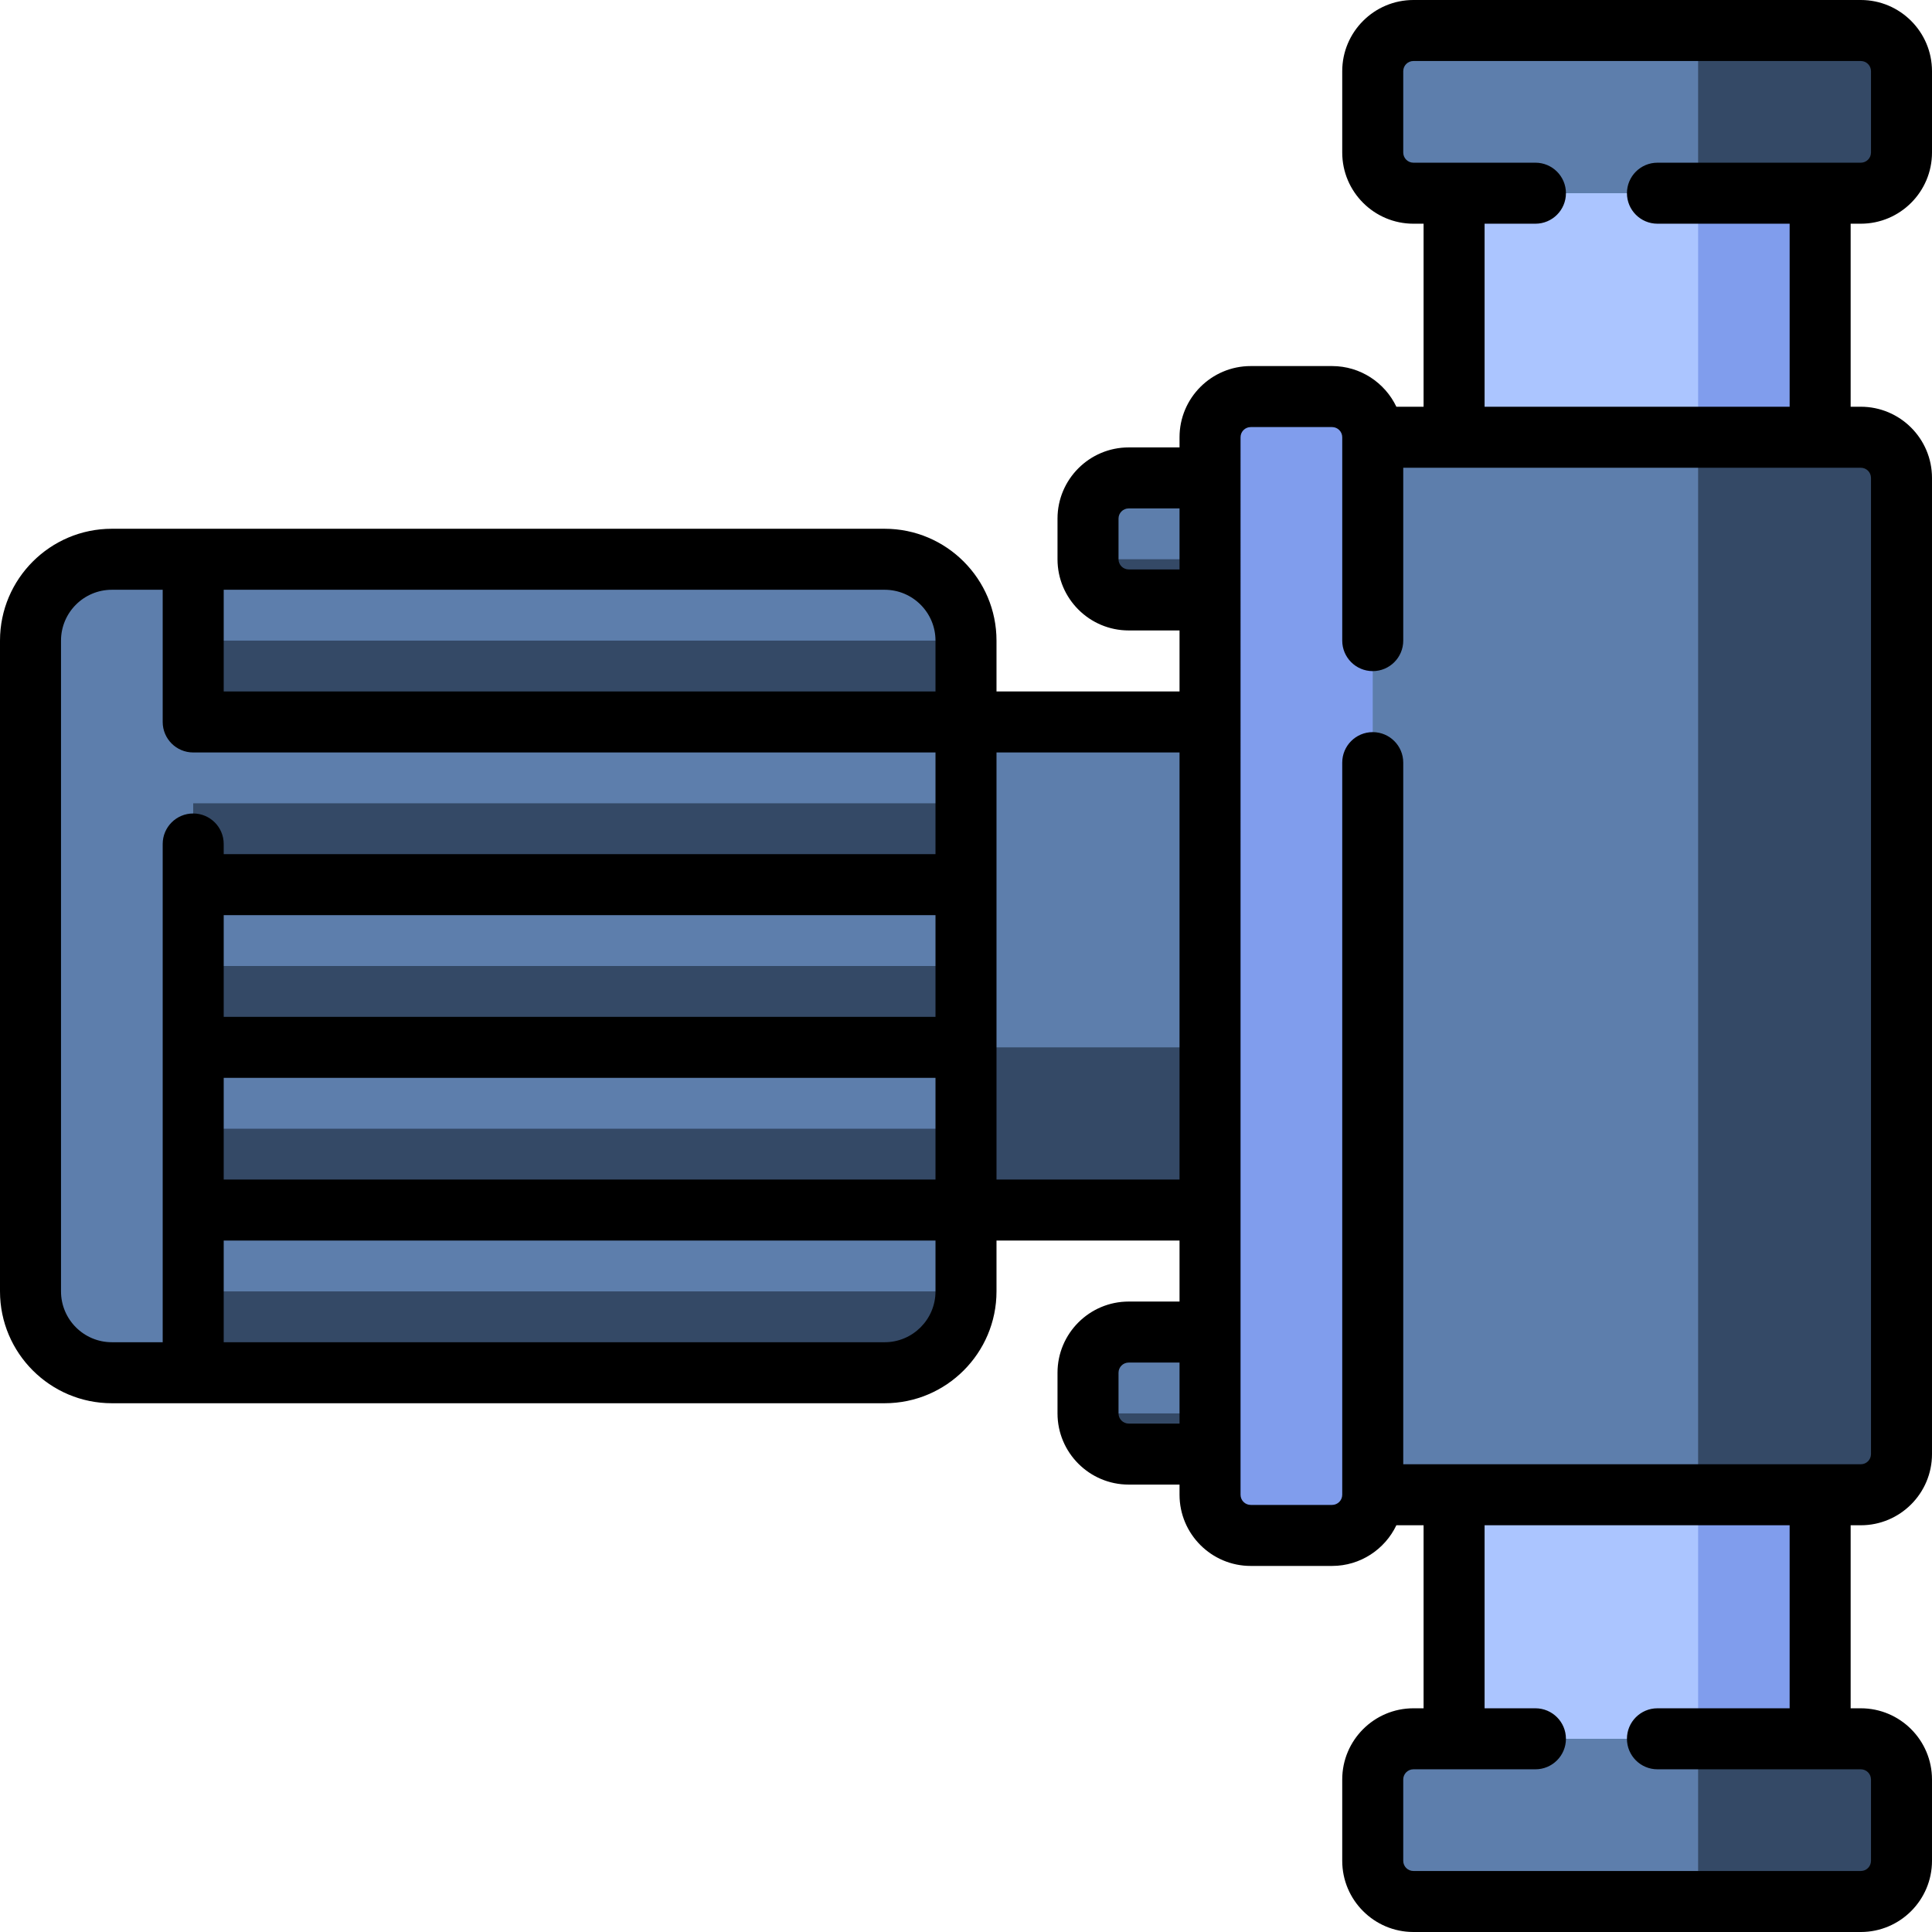 <?xml version="1.0" encoding="iso-8859-1"?>
<!-- Generator: Adobe Illustrator 19.0.0, SVG Export Plug-In . SVG Version: 6.00 Build 0)  -->
<svg version="1.1" id="Layer_1" xmlns="http://www.w3.org/2000/svg" xmlns:xlink="http://www.w3.org/1999/xlink" x="0px" y="0px"
	 viewBox="0 0 512 512" style="enable-background:new 0 0 512 512;" xml:space="preserve">
<path style="fill:#809DED;" d="M482.358,482.358h-97.011V29.642h97.011V482.358z"/>
<path style="fill:#ABC5FF;" d="M450.021,482.358h-64.674V29.642h64.674V482.358z"/>
<path style="fill:#5D7EAC;" d="M299.116,353.01h32.337v32.337h-32.337c-5.953,0-10.779-4.826-10.779-10.779v-10.779
	C288.337,357.836,293.163,353.01,299.116,353.01z M299.116,126.653c-5.953,0-10.779,4.826-10.779,10.779v10.779
	c0,5.953,4.826,10.779,10.779,10.779h32.337v-32.337H299.116z"/>
<path style="fill:#344966;" d="M363.789,191.326v129.347H223.663V191.326H363.789z M320.674,374.568h-32.337
	c0,5.953,4.826,10.779,10.779,10.779h32.337V353.01h-10.779V374.568z M299.116,158.989h32.337v-32.337h-10.779v21.558h-32.337
	C288.337,154.164,293.163,158.989,299.116,158.989z"/>
<path style="fill:#5D7EAC;" d="M503.916,18.863v21.558c0,5.953-4.826,10.779-10.779,10.779H374.568
	c-5.953,0-10.779-4.826-10.779-10.779V18.863c0-5.953,4.826-10.779,10.779-10.779h118.568
	C499.09,8.084,503.916,12.91,503.916,18.863z M493.137,460.8H374.568c-5.953,0-10.779,4.826-10.779,10.779v21.558
	c0,5.953,4.826,10.779,10.779,10.779h118.568c5.953,0,10.779-4.826,10.779-10.779v-21.558
	C503.916,465.626,499.09,460.8,493.137,460.8z M493.137,115.874H353.01v75.453H223.663v86.232H353.01v118.568h140.126
	c5.953,0,10.779-4.826,10.779-10.779V126.653C503.916,120.699,499.09,115.874,493.137,115.874z"/>
<path style="fill:#809DED;" d="M353.01,406.905h-21.558c-5.953,0-10.779-4.826-10.779-10.779V115.874
	c0-5.953,4.826-10.779,10.779-10.779h21.558c5.953,0,10.779,4.826,10.779,10.779v280.253
	C363.789,402.08,358.964,406.905,353.01,406.905z"/>
<g>
	<path style="fill:#344966;" d="M503.916,126.653v258.695c0,5.953-4.826,10.779-10.779,10.779h-43.116V115.874h43.116
		C499.09,115.874,503.916,120.699,503.916,126.653z M493.137,460.8h-43.116v43.116h43.116c5.953,0,10.779-4.826,10.779-10.779
		v-21.558C503.916,465.626,499.09,460.8,493.137,460.8z M493.137,8.084h-43.116V51.2h43.116c5.953,0,10.779-4.826,10.779-10.779
		V18.863C503.916,12.91,499.09,8.084,493.137,8.084z"/>
	<path style="fill:#344966;" d="M256,169.768v21.558v43.116v43.116v43.116v21.558c0,11.906-9.651,21.558-21.558,21.558h-204.8
		v-43.116v-43.116v-43.116v-43.116v-43.116h204.8C246.349,148.211,256,157.862,256,169.768z"/>
</g>
<path style="fill:#5D7EAC;" d="M51.2,191.326H256v21.558H51.2v21.558H256V256H51.2v21.558H256v21.558H51.2v21.558H256v21.558H51.2
	v21.558H29.642c-11.906,0-21.558-9.651-21.558-21.558V169.768c0-11.906,9.651-21.558,21.558-21.558H51.2h183.242
	c11.906,0,21.558,9.651,21.558,21.558H51.2V191.326z"/>
<path d="M493.137,59.284c10.401,0,18.863-8.463,18.863-18.863V18.863C512,8.463,503.537,0,493.137,0H374.568
	c-10.401,0-18.863,8.463-18.863,18.863v21.558c0,10.401,8.463,18.863,18.863,18.863h2.695v48.505h-7.211
	c-3.032-6.368-9.532-10.779-17.042-10.779h-21.558c-10.401,0-18.863,8.463-18.863,18.863v2.695h-13.474
	c-10.401,0-18.863,8.463-18.863,18.863v10.779c0,10.401,8.463,18.863,18.863,18.863h13.474v16.168h-48.505v-13.474
	c0-16.345-13.297-29.642-29.642-29.642h-204.8C13.297,140.126,0,153.423,0,169.768v172.463c0,16.345,13.297,29.642,29.642,29.642
	h204.8c16.345,0,29.642-13.297,29.642-29.642v-13.474h48.505v16.168h-13.474c-10.401,0-18.863,8.463-18.863,18.863v10.779
	c0,10.401,8.463,18.863,18.863,18.863h13.474v2.695c0,10.401,8.463,18.863,18.863,18.863h21.558c7.51,0,14.009-4.411,17.042-10.779
	h7.211v48.505h-2.695c-10.401,0-18.863,8.463-18.863,18.863v21.558c0,10.401,8.463,18.863,18.863,18.863h118.568
	c10.401,0,18.863-8.463,18.863-18.863v-21.558c0-10.401-8.463-18.863-18.863-18.863h-2.695v-48.505h2.695
	c10.401,0,18.863-8.463,18.863-18.863V126.653c0-10.401-8.463-18.863-18.863-18.863h-2.695V59.284H493.137z M247.916,342.232
	c0,7.43-6.044,13.474-13.474,13.474H59.284v-26.947h188.632V342.232z M247.916,312.589H59.284v-26.947h188.632V312.589z
	 M247.916,269.474H59.284v-26.947h188.632V269.474z M247.916,226.358H59.284v-2.695c0-4.465-3.62-8.084-8.084-8.084
	s-8.084,3.62-8.084,8.084v132.042H29.642c-7.43,0-13.474-6.044-13.474-13.474V169.768c0-7.43,6.044-13.474,13.474-13.474h13.474
	v35.032c0,4.465,3.62,8.084,8.084,8.084h196.716V226.358z M247.916,183.242H59.284v-26.947h175.158
	c7.43,0,13.474,6.044,13.474,13.474V183.242z M312.589,377.263h-13.474c-1.485,0-2.695-1.209-2.695-2.695v-10.779
	c0-1.485,1.209-2.695,2.695-2.695h13.474V377.263z M312.589,312.589h-48.505V199.411h48.505V312.589z M312.589,150.905h-13.474
	c-1.485,0-2.695-1.209-2.695-2.695v-10.779c0-1.485,1.209-2.695,2.695-2.695h13.474V150.905z M493.137,468.884
	c1.485,0,2.695,1.209,2.695,2.695v21.558c0,1.485-1.209,2.695-2.695,2.695H374.568c-1.485,0-2.695-1.209-2.695-2.695v-21.558
	c0-1.485,1.209-2.695,2.695-2.695h32.337c4.465,0,8.084-3.62,8.084-8.084c0-4.465-3.62-8.084-8.084-8.084h-13.474v-48.505h80.842
	v48.505h-35.032c-4.465,0-8.084,3.62-8.084,8.084c0,4.465,3.62,8.084,8.084,8.084H493.137z M493.137,123.958
	c1.485,0,2.695,1.209,2.695,2.695v258.695c0,1.485-1.209,2.695-2.695,2.695H371.874V202.105c0-4.465-3.62-8.084-8.084-8.084
	s-8.084,3.62-8.084,8.084v194.021c0,1.485-1.209,2.695-2.695,2.695h-21.558c-1.485,0-2.695-1.209-2.695-2.695V115.874
	c0-1.485,1.209-2.695,2.695-2.695h21.558c1.485,0,2.695,1.209,2.695,2.695v53.895c0,4.465,3.62,8.084,8.084,8.084
	s8.084-3.62,8.084-8.084v-45.811H493.137z M439.242,59.284h35.032v48.505h-80.842V59.284h13.474c4.465,0,8.084-3.62,8.084-8.084
	s-3.62-8.084-8.084-8.084h-32.337c-1.485,0-2.695-1.209-2.695-2.695V18.863c0-1.485,1.209-2.695,2.695-2.695h118.568
	c1.485,0,2.695,1.209,2.695,2.695v21.558c0,1.485-1.209,2.695-2.695,2.695h-53.895c-4.465,0-8.084,3.62-8.084,8.084
	S434.777,59.284,439.242,59.284z"/>
<g>
</g>
<g>
</g>
<g>
</g>
<g>
</g>
<g>
</g>
<g>
</g>
<g>
</g>
<g>
</g>
<g>
</g>
<g>
</g>
<g>
</g>
<g>
</g>
<g>
</g>
<g>
</g>
<g>
</g>
</svg>
